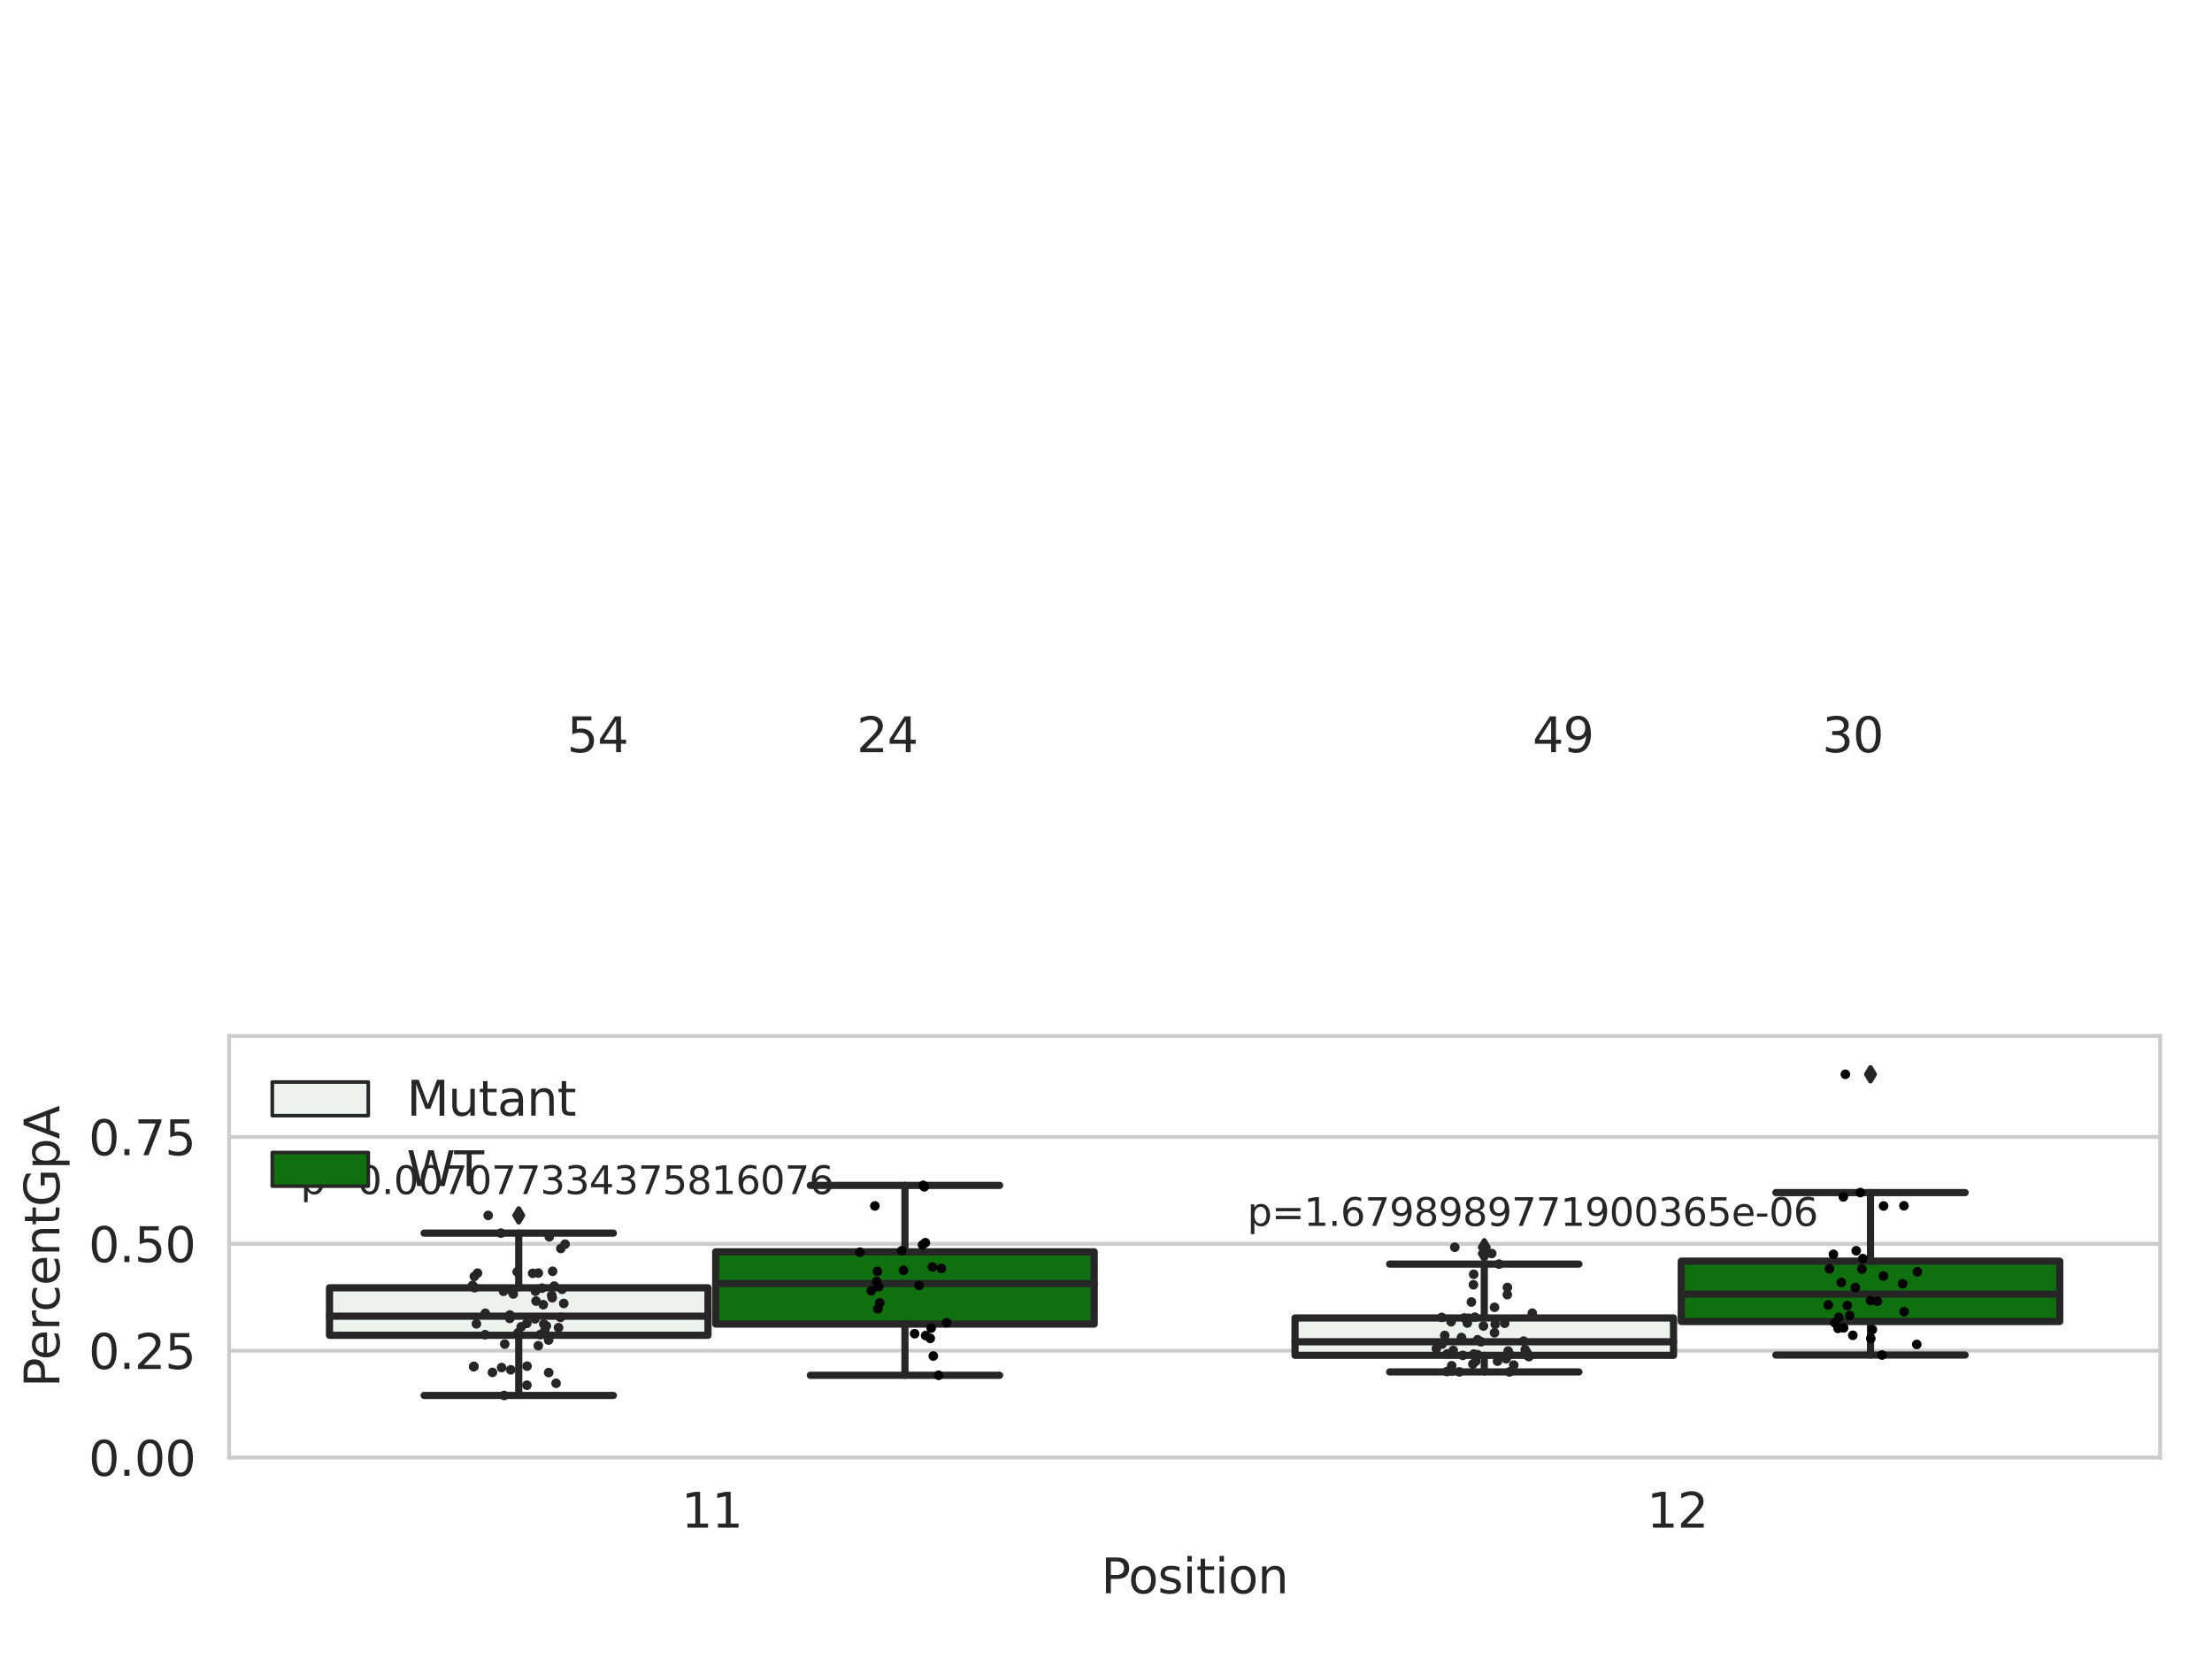 <?xml version="1.0" encoding="utf-8" standalone="no"?>
<!DOCTYPE svg PUBLIC "-//W3C//DTD SVG 1.1//EN"
  "http://www.w3.org/Graphics/SVG/1.1/DTD/svg11.dtd">
<svg xmlns:xlink="http://www.w3.org/1999/xlink" width="460.8pt" height="345.6pt" viewBox="0 0 460.8 345.6" xmlns="http://www.w3.org/2000/svg" version="1.1">
 <defs>
  <style type="text/css">*{stroke-linejoin: round; stroke-linecap: butt}</style>
 </defs>
 <g id="figure_1">
  <g id="patch_1">
   <path d="M 0 345.6 
L 460.8 345.6 
L 460.8 0 
L 0 0 
z
" style="fill: #ffffff"/>
  </g>
  <g id="axes_1">
   <g id="patch_2">
    <path d="M 47.72 303.64 
L 450 303.64 
L 450 215.812 
L 47.72 215.812 
z
" style="fill: #ffffff"/>
   </g>
   <g id="matplotlib.axis_1">
    <g id="xtick_1">
     <g id="text_1">
      <!-- 11 -->
      <g style="fill: #262626" transform="translate(141.928 318.238) scale(0.1 -0.1)">
       <defs>
        <path id="DejaVuSans-31" d="M 794 531 
L 1825 531 
L 1825 4091 
L 703 3866 
L 703 4441 
L 1819 4666 
L 2450 4666 
L 2450 531 
L 3481 531 
L 3481 0 
L 794 0 
L 794 531 
z
" transform="scale(0.016)"/>
       </defs>
       <use xlink:href="#DejaVuSans-31"/>
       <use xlink:href="#DejaVuSans-31" x="63.623"/>
      </g>
     </g>
    </g>
    <g id="xtick_2">
     <g id="text_2">
      <!-- 12 -->
      <g style="fill: #262626" transform="translate(343.067 318.238) scale(0.1 -0.1)">
       <defs>
        <path id="DejaVuSans-32" d="M 1228 531 
L 3431 531 
L 3431 0 
L 469 0 
L 469 531 
Q 828 903 1448 1529 
Q 2069 2156 2228 2338 
Q 2531 2678 2651 2914 
Q 2772 3150 2772 3378 
Q 2772 3750 2511 3984 
Q 2250 4219 1831 4219 
Q 1534 4219 1204 4116 
Q 875 4013 500 3803 
L 500 4441 
Q 881 4594 1212 4672 
Q 1544 4750 1819 4750 
Q 2544 4750 2975 4387 
Q 3406 4025 3406 3419 
Q 3406 3131 3298 2873 
Q 3191 2616 2906 2266 
Q 2828 2175 2409 1742 
Q 1991 1309 1228 531 
z
" transform="scale(0.016)"/>
       </defs>
       <use xlink:href="#DejaVuSans-31"/>
       <use xlink:href="#DejaVuSans-32" x="63.623"/>
      </g>
     </g>
    </g>
    <g id="text_3">
     <!-- Position -->
     <g style="fill: #262626" transform="translate(229.396 331.917) scale(0.1 -0.1)">
      <defs>
       <path id="DejaVuSans-50" d="M 1259 4147 
L 1259 2394 
L 2053 2394 
Q 2494 2394 2734 2622 
Q 2975 2850 2975 3272 
Q 2975 3691 2734 3919 
Q 2494 4147 2053 4147 
L 1259 4147 
z
M 628 4666 
L 2053 4666 
Q 2838 4666 3239 4311 
Q 3641 3956 3641 3272 
Q 3641 2581 3239 2228 
Q 2838 1875 2053 1875 
L 1259 1875 
L 1259 0 
L 628 0 
L 628 4666 
z
" transform="scale(0.016)"/>
       <path id="DejaVuSans-6f" d="M 1959 3097 
Q 1497 3097 1228 2736 
Q 959 2375 959 1747 
Q 959 1119 1226 758 
Q 1494 397 1959 397 
Q 2419 397 2687 759 
Q 2956 1122 2956 1747 
Q 2956 2369 2687 2733 
Q 2419 3097 1959 3097 
z
M 1959 3584 
Q 2709 3584 3137 3096 
Q 3566 2609 3566 1747 
Q 3566 888 3137 398 
Q 2709 -91 1959 -91 
Q 1206 -91 779 398 
Q 353 888 353 1747 
Q 353 2609 779 3096 
Q 1206 3584 1959 3584 
z
" transform="scale(0.016)"/>
       <path id="DejaVuSans-73" d="M 2834 3397 
L 2834 2853 
Q 2591 2978 2328 3040 
Q 2066 3103 1784 3103 
Q 1356 3103 1142 2972 
Q 928 2841 928 2578 
Q 928 2378 1081 2264 
Q 1234 2150 1697 2047 
L 1894 2003 
Q 2506 1872 2764 1633 
Q 3022 1394 3022 966 
Q 3022 478 2636 193 
Q 2250 -91 1575 -91 
Q 1294 -91 989 -36 
Q 684 19 347 128 
L 347 722 
Q 666 556 975 473 
Q 1284 391 1588 391 
Q 1994 391 2212 530 
Q 2431 669 2431 922 
Q 2431 1156 2273 1281 
Q 2116 1406 1581 1522 
L 1381 1569 
Q 847 1681 609 1914 
Q 372 2147 372 2553 
Q 372 3047 722 3315 
Q 1072 3584 1716 3584 
Q 2034 3584 2315 3537 
Q 2597 3491 2834 3397 
z
" transform="scale(0.016)"/>
       <path id="DejaVuSans-69" d="M 603 3500 
L 1178 3500 
L 1178 0 
L 603 0 
L 603 3500 
z
M 603 4863 
L 1178 4863 
L 1178 4134 
L 603 4134 
L 603 4863 
z
" transform="scale(0.016)"/>
       <path id="DejaVuSans-74" d="M 1172 4494 
L 1172 3500 
L 2356 3500 
L 2356 3053 
L 1172 3053 
L 1172 1153 
Q 1172 725 1289 603 
Q 1406 481 1766 481 
L 2356 481 
L 2356 0 
L 1766 0 
Q 1100 0 847 248 
Q 594 497 594 1153 
L 594 3053 
L 172 3053 
L 172 3500 
L 594 3500 
L 594 4494 
L 1172 4494 
z
" transform="scale(0.016)"/>
       <path id="DejaVuSans-6e" d="M 3513 2113 
L 3513 0 
L 2938 0 
L 2938 2094 
Q 2938 2591 2744 2837 
Q 2550 3084 2163 3084 
Q 1697 3084 1428 2787 
Q 1159 2491 1159 1978 
L 1159 0 
L 581 0 
L 581 3500 
L 1159 3500 
L 1159 2956 
Q 1366 3272 1645 3428 
Q 1925 3584 2291 3584 
Q 2894 3584 3203 3211 
Q 3513 2838 3513 2113 
z
" transform="scale(0.016)"/>
      </defs>
      <use xlink:href="#DejaVuSans-50"/>
      <use xlink:href="#DejaVuSans-6f" x="56.678"/>
      <use xlink:href="#DejaVuSans-73" x="117.859"/>
      <use xlink:href="#DejaVuSans-69" x="169.959"/>
      <use xlink:href="#DejaVuSans-74" x="197.742"/>
      <use xlink:href="#DejaVuSans-69" x="236.951"/>
      <use xlink:href="#DejaVuSans-6f" x="264.734"/>
      <use xlink:href="#DejaVuSans-6e" x="325.916"/>
     </g>
    </g>
   </g>
   <g id="matplotlib.axis_2">
    <g id="ytick_1">
     <g id="line2d_1">
      <path d="M 47.72 303.64 
L 450 303.64 
" clip-path="url(#p92017747bb)" style="fill: none; stroke: #cccccc; stroke-width: 0.8; stroke-linecap: round"/>
     </g>
     <g id="text_4">
      <!-- 0.00 -->
      <g style="fill: #262626" transform="translate(18.454 307.439) scale(0.1 -0.1)">
       <defs>
        <path id="DejaVuSans-30" d="M 2034 4250 
Q 1547 4250 1301 3770 
Q 1056 3291 1056 2328 
Q 1056 1369 1301 889 
Q 1547 409 2034 409 
Q 2525 409 2770 889 
Q 3016 1369 3016 2328 
Q 3016 3291 2770 3770 
Q 2525 4250 2034 4250 
z
M 2034 4750 
Q 2819 4750 3233 4129 
Q 3647 3509 3647 2328 
Q 3647 1150 3233 529 
Q 2819 -91 2034 -91 
Q 1250 -91 836 529 
Q 422 1150 422 2328 
Q 422 3509 836 4129 
Q 1250 4750 2034 4750 
z
" transform="scale(0.016)"/>
        <path id="DejaVuSans-2e" d="M 684 794 
L 1344 794 
L 1344 0 
L 684 0 
L 684 794 
z
" transform="scale(0.016)"/>
       </defs>
       <use xlink:href="#DejaVuSans-30"/>
       <use xlink:href="#DejaVuSans-2e" x="63.623"/>
       <use xlink:href="#DejaVuSans-30" x="95.41"/>
       <use xlink:href="#DejaVuSans-30" x="159.033"/>
      </g>
     </g>
    </g>
    <g id="ytick_2">
     <g id="line2d_2">
      <path d="M 47.72 281.376 
L 450 281.376 
" clip-path="url(#p92017747bb)" style="fill: none; stroke: #cccccc; stroke-width: 0.8; stroke-linecap: round"/>
     </g>
     <g id="text_5">
      <!-- 0.25 -->
      <g style="fill: #262626" transform="translate(18.454 285.176) scale(0.1 -0.1)">
       <defs>
        <path id="DejaVuSans-35" d="M 691 4666 
L 3169 4666 
L 3169 4134 
L 1269 4134 
L 1269 2991 
Q 1406 3038 1543 3061 
Q 1681 3084 1819 3084 
Q 2600 3084 3056 2656 
Q 3513 2228 3513 1497 
Q 3513 744 3044 326 
Q 2575 -91 1722 -91 
Q 1428 -91 1123 -41 
Q 819 9 494 109 
L 494 744 
Q 775 591 1075 516 
Q 1375 441 1709 441 
Q 2250 441 2565 725 
Q 2881 1009 2881 1497 
Q 2881 1984 2565 2268 
Q 2250 2553 1709 2553 
Q 1456 2553 1204 2497 
Q 953 2441 691 2322 
L 691 4666 
z
" transform="scale(0.016)"/>
       </defs>
       <use xlink:href="#DejaVuSans-30"/>
       <use xlink:href="#DejaVuSans-2e" x="63.623"/>
       <use xlink:href="#DejaVuSans-32" x="95.41"/>
       <use xlink:href="#DejaVuSans-35" x="159.033"/>
      </g>
     </g>
    </g>
    <g id="ytick_3">
     <g id="line2d_3">
      <path d="M 47.72 259.113 
L 450 259.113 
" clip-path="url(#p92017747bb)" style="fill: none; stroke: #cccccc; stroke-width: 0.8; stroke-linecap: round"/>
     </g>
     <g id="text_6">
      <!-- 0.50 -->
      <g style="fill: #262626" transform="translate(18.454 262.912) scale(0.1 -0.1)">
       <use xlink:href="#DejaVuSans-30"/>
       <use xlink:href="#DejaVuSans-2e" x="63.623"/>
       <use xlink:href="#DejaVuSans-35" x="95.41"/>
       <use xlink:href="#DejaVuSans-30" x="159.033"/>
      </g>
     </g>
    </g>
    <g id="ytick_4">
     <g id="line2d_4">
      <path d="M 47.72 236.849 
L 450 236.849 
" clip-path="url(#p92017747bb)" style="fill: none; stroke: #cccccc; stroke-width: 0.8; stroke-linecap: round"/>
     </g>
     <g id="text_7">
      <!-- 0.75 -->
      <g style="fill: #262626" transform="translate(18.454 240.648) scale(0.1 -0.1)">
       <defs>
        <path id="DejaVuSans-37" d="M 525 4666 
L 3525 4666 
L 3525 4397 
L 1831 0 
L 1172 0 
L 2766 4134 
L 525 4134 
L 525 4666 
z
" transform="scale(0.016)"/>
       </defs>
       <use xlink:href="#DejaVuSans-30"/>
       <use xlink:href="#DejaVuSans-2e" x="63.623"/>
       <use xlink:href="#DejaVuSans-37" x="95.41"/>
       <use xlink:href="#DejaVuSans-35" x="159.033"/>
      </g>
     </g>
    </g>
    <g id="text_8">
     <!-- PercentGpA -->
     <g style="fill: #262626" transform="translate(12.375 289.002) rotate(-90) scale(0.1 -0.1)">
      <defs>
       <path id="DejaVuSans-65" d="M 3597 1894 
L 3597 1613 
L 953 1613 
Q 991 1019 1311 708 
Q 1631 397 2203 397 
Q 2534 397 2845 478 
Q 3156 559 3463 722 
L 3463 178 
Q 3153 47 2828 -22 
Q 2503 -91 2169 -91 
Q 1331 -91 842 396 
Q 353 884 353 1716 
Q 353 2575 817 3079 
Q 1281 3584 2069 3584 
Q 2775 3584 3186 3129 
Q 3597 2675 3597 1894 
z
M 3022 2063 
Q 3016 2534 2758 2815 
Q 2500 3097 2075 3097 
Q 1594 3097 1305 2825 
Q 1016 2553 972 2059 
L 3022 2063 
z
" transform="scale(0.016)"/>
       <path id="DejaVuSans-72" d="M 2631 2963 
Q 2534 3019 2420 3045 
Q 2306 3072 2169 3072 
Q 1681 3072 1420 2755 
Q 1159 2438 1159 1844 
L 1159 0 
L 581 0 
L 581 3500 
L 1159 3500 
L 1159 2956 
Q 1341 3275 1631 3429 
Q 1922 3584 2338 3584 
Q 2397 3584 2469 3576 
Q 2541 3569 2628 3553 
L 2631 2963 
z
" transform="scale(0.016)"/>
       <path id="DejaVuSans-63" d="M 3122 3366 
L 3122 2828 
Q 2878 2963 2633 3030 
Q 2388 3097 2138 3097 
Q 1578 3097 1268 2742 
Q 959 2388 959 1747 
Q 959 1106 1268 751 
Q 1578 397 2138 397 
Q 2388 397 2633 464 
Q 2878 531 3122 666 
L 3122 134 
Q 2881 22 2623 -34 
Q 2366 -91 2075 -91 
Q 1284 -91 818 406 
Q 353 903 353 1747 
Q 353 2603 823 3093 
Q 1294 3584 2113 3584 
Q 2378 3584 2631 3529 
Q 2884 3475 3122 3366 
z
" transform="scale(0.016)"/>
       <path id="DejaVuSans-47" d="M 3809 666 
L 3809 1919 
L 2778 1919 
L 2778 2438 
L 4434 2438 
L 4434 434 
Q 4069 175 3628 42 
Q 3188 -91 2688 -91 
Q 1594 -91 976 548 
Q 359 1188 359 2328 
Q 359 3472 976 4111 
Q 1594 4750 2688 4750 
Q 3144 4750 3555 4637 
Q 3966 4525 4313 4306 
L 4313 3634 
Q 3963 3931 3569 4081 
Q 3175 4231 2741 4231 
Q 1884 4231 1454 3753 
Q 1025 3275 1025 2328 
Q 1025 1384 1454 906 
Q 1884 428 2741 428 
Q 3075 428 3337 486 
Q 3600 544 3809 666 
z
" transform="scale(0.016)"/>
       <path id="DejaVuSans-70" d="M 1159 525 
L 1159 -1331 
L 581 -1331 
L 581 3500 
L 1159 3500 
L 1159 2969 
Q 1341 3281 1617 3432 
Q 1894 3584 2278 3584 
Q 2916 3584 3314 3078 
Q 3713 2572 3713 1747 
Q 3713 922 3314 415 
Q 2916 -91 2278 -91 
Q 1894 -91 1617 61 
Q 1341 213 1159 525 
z
M 3116 1747 
Q 3116 2381 2855 2742 
Q 2594 3103 2138 3103 
Q 1681 3103 1420 2742 
Q 1159 2381 1159 1747 
Q 1159 1113 1420 752 
Q 1681 391 2138 391 
Q 2594 391 2855 752 
Q 3116 1113 3116 1747 
z
" transform="scale(0.016)"/>
       <path id="DejaVuSans-41" d="M 2188 4044 
L 1331 1722 
L 3047 1722 
L 2188 4044 
z
M 1831 4666 
L 2547 4666 
L 4325 0 
L 3669 0 
L 3244 1197 
L 1141 1197 
L 716 0 
L 50 0 
L 1831 4666 
z
" transform="scale(0.016)"/>
      </defs>
      <use xlink:href="#DejaVuSans-50"/>
      <use xlink:href="#DejaVuSans-65" x="56.678"/>
      <use xlink:href="#DejaVuSans-72" x="118.201"/>
      <use xlink:href="#DejaVuSans-63" x="157.064"/>
      <use xlink:href="#DejaVuSans-65" x="212.045"/>
      <use xlink:href="#DejaVuSans-6e" x="273.568"/>
      <use xlink:href="#DejaVuSans-74" x="336.947"/>
      <use xlink:href="#DejaVuSans-47" x="376.156"/>
      <use xlink:href="#DejaVuSans-70" x="453.646"/>
      <use xlink:href="#DejaVuSans-41" x="517.123"/>
     </g>
    </g>
   </g>
   <g id="patch_3">
    <path d="M 68.639 278.164 
L 147.485 278.164 
L 147.485 268.272 
L 68.639 268.272 
L 68.639 278.164 
z
" clip-path="url(#p92017747bb)" style="fill: #ecf2ec; stroke: #262626; stroke-width: 1.5; stroke-linejoin: miter"/>
   </g>
   <g id="patch_4">
    <path d="M 149.095 275.828 
L 227.941 275.828 
L 227.941 260.777 
L 149.095 260.777 
L 149.095 275.828 
z
" clip-path="url(#p92017747bb)" style="fill: #107010; stroke: #262626; stroke-width: 1.5; stroke-linejoin: miter"/>
   </g>
   <g id="patch_5">
    <path d="M 269.779 282.343 
L 348.625 282.343 
L 348.625 274.548 
L 269.779 274.548 
L 269.779 282.343 
z
" clip-path="url(#p92017747bb)" style="fill: #ecf2ec; stroke: #262626; stroke-width: 1.5; stroke-linejoin: miter"/>
   </g>
   <g id="patch_6">
    <path d="M 350.235 275.296 
L 429.081 275.296 
L 429.081 262.721 
L 350.235 262.721 
L 350.235 275.296 
z
" clip-path="url(#p92017747bb)" style="fill: #107010; stroke: #262626; stroke-width: 1.5; stroke-linejoin: miter"/>
   </g>
   <g id="patch_7">
    <path d="M 148.29 303.64 
L 148.29 303.64 
L 148.29 303.64 
L 148.29 303.64 
z
" clip-path="url(#p92017747bb)" style="fill: #ecf2ec; stroke: #262626; stroke-width: 0.75; stroke-linejoin: miter"/>
   </g>
   <g id="patch_8">
    <path d="M 148.29 303.64 
L 148.29 303.64 
L 148.29 303.64 
L 148.29 303.64 
z
" clip-path="url(#p92017747bb)" style="fill: #107010; stroke: #262626; stroke-width: 0.75; stroke-linejoin: miter"/>
   </g>
   <g id="PathCollection_1"/>
   <g id="PathCollection_2"/>
   <g id="line2d_5">
    <path d="M 108.062 278.164 
L 108.062 290.694 
" clip-path="url(#p92017747bb)" style="fill: none; stroke: #262626; stroke-width: 1.5; stroke-linecap: round"/>
   </g>
   <g id="line2d_6">
    <path d="M 108.062 268.272 
L 108.062 256.881 
" clip-path="url(#p92017747bb)" style="fill: none; stroke: #262626; stroke-width: 1.5; stroke-linecap: round"/>
   </g>
   <g id="line2d_7">
    <path d="M 88.35 290.694 
L 127.774 290.694 
" clip-path="url(#p92017747bb)" style="fill: none; stroke: #262626; stroke-width: 1.5; stroke-linecap: round"/>
   </g>
   <g id="line2d_8">
    <path d="M 88.35 256.881 
L 127.774 256.881 
" clip-path="url(#p92017747bb)" style="fill: none; stroke: #262626; stroke-width: 1.5; stroke-linecap: round"/>
   </g>
   <g id="line2d_9">
    <defs>
     <path id="m78d20059d2" d="M -0 1.414 
L 0.849 0 
L 0 -1.414 
L -0.849 -0 
z
" style="stroke: #262626; stroke-linejoin: miter"/>
    </defs>
    <g clip-path="url(#p92017747bb)">
     <use xlink:href="#m78d20059d2" x="108.062" y="253.192" style="fill: #262626; stroke: #262626; stroke-linejoin: miter"/>
    </g>
   </g>
   <g id="line2d_10">
    <path d="M 188.518 275.828 
L 188.518 286.496 
" clip-path="url(#p92017747bb)" style="fill: none; stroke: #262626; stroke-width: 1.5; stroke-linecap: round"/>
   </g>
   <g id="line2d_11">
    <path d="M 188.518 260.777 
L 188.518 246.935 
" clip-path="url(#p92017747bb)" style="fill: none; stroke: #262626; stroke-width: 1.5; stroke-linecap: round"/>
   </g>
   <g id="line2d_12">
    <path d="M 168.806 286.496 
L 208.23 286.496 
" clip-path="url(#p92017747bb)" style="fill: none; stroke: #262626; stroke-width: 1.5; stroke-linecap: round"/>
   </g>
   <g id="line2d_13">
    <path d="M 168.806 246.935 
L 208.23 246.935 
" clip-path="url(#p92017747bb)" style="fill: none; stroke: #262626; stroke-width: 1.5; stroke-linecap: round"/>
   </g>
   <g id="line2d_14"/>
   <g id="line2d_15">
    <path d="M 309.202 282.343 
L 309.202 285.798 
" clip-path="url(#p92017747bb)" style="fill: none; stroke: #262626; stroke-width: 1.5; stroke-linecap: round"/>
   </g>
   <g id="line2d_16">
    <path d="M 309.202 274.548 
L 309.202 263.335 
" clip-path="url(#p92017747bb)" style="fill: none; stroke: #262626; stroke-width: 1.5; stroke-linecap: round"/>
   </g>
   <g id="line2d_17">
    <path d="M 289.49 285.798 
L 328.914 285.798 
" clip-path="url(#p92017747bb)" style="fill: none; stroke: #262626; stroke-width: 1.5; stroke-linecap: round"/>
   </g>
   <g id="line2d_18">
    <path d="M 289.49 263.335 
L 328.914 263.335 
" clip-path="url(#p92017747bb)" style="fill: none; stroke: #262626; stroke-width: 1.5; stroke-linecap: round"/>
   </g>
   <g id="line2d_19">
    <g clip-path="url(#p92017747bb)">
     <use xlink:href="#m78d20059d2" x="309.202" y="259.826" style="fill: #262626; stroke: #262626; stroke-linejoin: miter"/>
     <use xlink:href="#m78d20059d2" x="309.202" y="261.132" style="fill: #262626; stroke: #262626; stroke-linejoin: miter"/>
    </g>
   </g>
   <g id="line2d_20">
    <path d="M 389.658 275.296 
L 389.658 282.278 
" clip-path="url(#p92017747bb)" style="fill: none; stroke: #262626; stroke-width: 1.5; stroke-linecap: round"/>
   </g>
   <g id="line2d_21">
    <path d="M 389.658 262.721 
L 389.658 248.437 
" clip-path="url(#p92017747bb)" style="fill: none; stroke: #262626; stroke-width: 1.5; stroke-linecap: round"/>
   </g>
   <g id="line2d_22">
    <path d="M 369.946 282.278 
L 409.37 282.278 
" clip-path="url(#p92017747bb)" style="fill: none; stroke: #262626; stroke-width: 1.5; stroke-linecap: round"/>
   </g>
   <g id="line2d_23">
    <path d="M 369.946 248.437 
L 409.37 248.437 
" clip-path="url(#p92017747bb)" style="fill: none; stroke: #262626; stroke-width: 1.5; stroke-linecap: round"/>
   </g>
   <g id="line2d_24">
    <g clip-path="url(#p92017747bb)">
     <use xlink:href="#m78d20059d2" x="389.658" y="223.796" style="fill: #262626; stroke: #262626; stroke-linejoin: miter"/>
    </g>
   </g>
   <g id="line2d_25">
    <path d="M 68.639 274.183 
L 147.485 274.183 
" clip-path="url(#p92017747bb)" style="fill: none; stroke: #262626; stroke-width: 1.5; stroke-linecap: round"/>
   </g>
   <g id="line2d_26">
    <path d="M 149.095 267.383 
L 227.941 267.383 
" clip-path="url(#p92017747bb)" style="fill: none; stroke: #262626; stroke-width: 1.5; stroke-linecap: round"/>
   </g>
   <g id="line2d_27">
    <path d="M 269.779 279.514 
L 348.625 279.514 
" clip-path="url(#p92017747bb)" style="fill: none; stroke: #262626; stroke-width: 1.5; stroke-linecap: round"/>
   </g>
   <g id="line2d_28">
    <path d="M 350.235 269.583 
L 429.081 269.583 
" clip-path="url(#p92017747bb)" style="fill: none; stroke: #262626; stroke-width: 1.5; stroke-linecap: round"/>
   </g>
   <g id="patch_9">
    <path d="M 47.72 303.64 
L 47.72 215.812 
" style="fill: none; stroke: #cccccc; stroke-width: 0.8; stroke-linejoin: miter; stroke-linecap: square"/>
   </g>
   <g id="patch_10">
    <path d="M 450 303.64 
L 450 215.812 
" style="fill: none; stroke: #cccccc; stroke-width: 0.8; stroke-linejoin: miter; stroke-linecap: square"/>
   </g>
   <g id="patch_11">
    <path d="M 47.72 303.64 
L 450 303.64 
" style="fill: none; stroke: #cccccc; stroke-width: 0.8; stroke-linejoin: miter; stroke-linecap: square"/>
   </g>
   <g id="patch_12">
    <path d="M 47.72 215.812 
L 450 215.812 
" style="fill: none; stroke: #cccccc; stroke-width: 0.8; stroke-linejoin: miter; stroke-linecap: square"/>
   </g>
   <g id="PathCollection_3">
    <defs>
     <path id="C0_0_0a74754e2f" d="M 0 1 
C 0.265 1 0.52 0.895 0.707 0.707 
C 0.895 0.52 1 0.265 1 -0 
C 1 -0.265 0.895 -0.52 0.707 -0.707 
C 0.52 -0.895 0.265 -1 0 -1 
C -0.265 -1 -0.52 -0.895 -0.707 -0.707 
C -0.895 -0.52 -1 -0.265 -1 0 
C -1 0.265 -0.895 0.52 -0.707 0.707 
C -0.52 0.895 -0.265 1 0 1 
z
"/>
    </defs>
    <g clip-path="url(#p92017747bb)">
     <use xlink:href="#C0_0_0a74754e2f" x="115.448" y="267.917" style="fill: #262626"/>
    </g>
    <g clip-path="url(#p92017747bb)">
     <use xlink:href="#C0_0_0a74754e2f" x="101.693" y="253.192" style="fill: #262626"/>
    </g>
    <g clip-path="url(#p92017747bb)">
     <use xlink:href="#C0_0_0a74754e2f" x="111.453" y="274.741" style="fill: #262626"/>
    </g>
    <g clip-path="url(#p92017747bb)">
     <use xlink:href="#C0_0_0a74754e2f" x="98.722" y="284.642" style="fill: #262626"/>
    </g>
    <g clip-path="url(#p92017747bb)">
     <use xlink:href="#C0_0_0a74754e2f" x="104.343" y="256.881" style="fill: #262626"/>
    </g>
    <g clip-path="url(#p92017747bb)">
     <use xlink:href="#C0_0_0a74754e2f" x="106.397" y="285.357" style="fill: #262626"/>
    </g>
    <g clip-path="url(#p92017747bb)">
     <use xlink:href="#C0_0_0a74754e2f" x="116.827" y="260.083" style="fill: #262626"/>
    </g>
    <g clip-path="url(#p92017747bb)">
     <use xlink:href="#C0_0_0a74754e2f" x="106.932" y="269.551" style="fill: #262626"/>
    </g>
    <g clip-path="url(#p92017747bb)">
     <use xlink:href="#C0_0_0a74754e2f" x="115.119" y="264.836" style="fill: #262626"/>
    </g>
    <g clip-path="url(#p92017747bb)">
     <use xlink:href="#C0_0_0a74754e2f" x="106.201" y="274.65" style="fill: #262626"/>
    </g>
    <g clip-path="url(#p92017747bb)">
     <use xlink:href="#C0_0_0a74754e2f" x="98.436" y="267.762" style="fill: #262626"/>
    </g>
    <g clip-path="url(#p92017747bb)">
     <use xlink:href="#C0_0_0a74754e2f" x="101.093" y="273.574" style="fill: #262626"/>
    </g>
    <g clip-path="url(#p92017747bb)">
     <use xlink:href="#C0_0_0a74754e2f" x="117.72" y="259.182" style="fill: #262626"/>
    </g>
    <g clip-path="url(#p92017747bb)">
     <use xlink:href="#C0_0_0a74754e2f" x="112.915" y="268.342" style="fill: #262626"/>
    </g>
    <g clip-path="url(#p92017747bb)">
     <use xlink:href="#C0_0_0a74754e2f" x="99.249" y="275.781" style="fill: #262626"/>
    </g>
    <g clip-path="url(#p92017747bb)">
     <use xlink:href="#C0_0_0a74754e2f" x="98.871" y="268.249" style="fill: #262626"/>
    </g>
    <g clip-path="url(#p92017747bb)">
     <use xlink:href="#C0_0_0a74754e2f" x="113.816" y="276.212" style="fill: #262626"/>
    </g>
    <g clip-path="url(#p92017747bb)">
     <use xlink:href="#C0_0_0a74754e2f" x="105.032" y="290.694" style="fill: #262626"/>
    </g>
    <g clip-path="url(#p92017747bb)">
     <use xlink:href="#C0_0_0a74754e2f" x="117.439" y="271.534" style="fill: #262626"/>
    </g>
    <g clip-path="url(#p92017747bb)">
     <use xlink:href="#C0_0_0a74754e2f" x="106.658" y="268.957" style="fill: #262626"/>
    </g>
    <g clip-path="url(#p92017747bb)">
     <use xlink:href="#C0_0_0a74754e2f" x="109.749" y="275.674" style="fill: #262626"/>
    </g>
    <g clip-path="url(#p92017747bb)">
     <use xlink:href="#C0_0_0a74754e2f" x="107.982" y="278.206" style="fill: #262626"/>
    </g>
    <g clip-path="url(#p92017747bb)">
     <use xlink:href="#C0_0_0a74754e2f" x="115.038" y="270.346" style="fill: #262626"/>
    </g>
    <g clip-path="url(#p92017747bb)">
     <use xlink:href="#C0_0_0a74754e2f" x="112.141" y="265.199" style="fill: #262626"/>
    </g>
    <g clip-path="url(#p92017747bb)">
     <use xlink:href="#C0_0_0a74754e2f" x="112.517" y="278.033" style="fill: #262626"/>
    </g>
    <g clip-path="url(#p92017747bb)">
     <use xlink:href="#C0_0_0a74754e2f" x="116.753" y="274.427" style="fill: #262626"/>
    </g>
    <g clip-path="url(#p92017747bb)">
     <use xlink:href="#C0_0_0a74754e2f" x="106.212" y="273.939" style="fill: #262626"/>
    </g>
    <g clip-path="url(#p92017747bb)">
     <use xlink:href="#C0_0_0a74754e2f" x="107.733" y="264.947" style="fill: #262626"/>
    </g>
    <g clip-path="url(#p92017747bb)">
     <use xlink:href="#C0_0_0a74754e2f" x="114.287" y="279.166" style="fill: #262626"/>
    </g>
    <g clip-path="url(#p92017747bb)">
     <use xlink:href="#C0_0_0a74754e2f" x="102.585" y="285.894" style="fill: #262626"/>
    </g>
    <g clip-path="url(#p92017747bb)">
     <use xlink:href="#C0_0_0a74754e2f" x="114.427" y="257.644" style="fill: #262626"/>
    </g>
    <g clip-path="url(#p92017747bb)">
     <use xlink:href="#C0_0_0a74754e2f" x="111.668" y="271.037" style="fill: #262626"/>
    </g>
    <g clip-path="url(#p92017747bb)">
     <use xlink:href="#C0_0_0a74754e2f" x="105.149" y="279.994" style="fill: #262626"/>
    </g>
    <g clip-path="url(#p92017747bb)">
     <use xlink:href="#C0_0_0a74754e2f" x="107.921" y="277.638" style="fill: #262626"/>
    </g>
    <g clip-path="url(#p92017747bb)">
     <use xlink:href="#C0_0_0a74754e2f" x="112.145" y="280.337" style="fill: #262626"/>
    </g>
    <g clip-path="url(#p92017747bb)">
     <use xlink:href="#C0_0_0a74754e2f" x="113.287" y="275.812" style="fill: #262626"/>
    </g>
    <g clip-path="url(#p92017747bb)">
     <use xlink:href="#C0_0_0a74754e2f" x="104.499" y="284.89" style="fill: #262626"/>
    </g>
    <g clip-path="url(#p92017747bb)">
     <use xlink:href="#C0_0_0a74754e2f" x="113.479" y="277.208" style="fill: #262626"/>
    </g>
    <g clip-path="url(#p92017747bb)">
     <use xlink:href="#C0_0_0a74754e2f" x="108.583" y="276.394" style="fill: #262626"/>
    </g>
    <g clip-path="url(#p92017747bb)">
     <use xlink:href="#C0_0_0a74754e2f" x="116.354" y="276.575" style="fill: #262626"/>
    </g>
    <g clip-path="url(#p92017747bb)">
     <use xlink:href="#C0_0_0a74754e2f" x="111.542" y="268.985" style="fill: #262626"/>
    </g>
    <g clip-path="url(#p92017747bb)">
     <use xlink:href="#C0_0_0a74754e2f" x="98.674" y="284.705" style="fill: #262626"/>
    </g>
    <g clip-path="url(#p92017747bb)">
     <use xlink:href="#C0_0_0a74754e2f" x="98.819" y="265.894" style="fill: #262626"/>
    </g>
    <g clip-path="url(#p92017747bb)">
     <use xlink:href="#C0_0_0a74754e2f" x="104.888" y="269.001" style="fill: #262626"/>
    </g>
    <g clip-path="url(#p92017747bb)">
     <use xlink:href="#C0_0_0a74754e2f" x="114.305" y="285.934" style="fill: #262626"/>
    </g>
    <g clip-path="url(#p92017747bb)">
     <use xlink:href="#C0_0_0a74754e2f" x="115.841" y="288.165" style="fill: #262626"/>
    </g>
    <g clip-path="url(#p92017747bb)">
     <use xlink:href="#C0_0_0a74754e2f" x="99.475" y="265.22" style="fill: #262626"/>
    </g>
    <g clip-path="url(#p92017747bb)">
     <use xlink:href="#C0_0_0a74754e2f" x="110.968" y="265.257" style="fill: #262626"/>
    </g>
    <g clip-path="url(#p92017747bb)">
     <use xlink:href="#C0_0_0a74754e2f" x="114.93" y="269.838" style="fill: #262626"/>
    </g>
    <g clip-path="url(#p92017747bb)">
     <use xlink:href="#C0_0_0a74754e2f" x="113.168" y="271.795" style="fill: #262626"/>
    </g>
    <g clip-path="url(#p92017747bb)">
     <use xlink:href="#C0_0_0a74754e2f" x="109.788" y="284.595" style="fill: #262626"/>
    </g>
    <g clip-path="url(#p92017747bb)">
     <use xlink:href="#C0_0_0a74754e2f" x="117.088" y="268.587" style="fill: #262626"/>
    </g>
    <g clip-path="url(#p92017747bb)">
     <use xlink:href="#C0_0_0a74754e2f" x="101.051" y="278.038" style="fill: #262626"/>
    </g>
    <g clip-path="url(#p92017747bb)">
     <use xlink:href="#C0_0_0a74754e2f" x="109.765" y="288.566" style="fill: #262626"/>
    </g>
   </g>
   <g id="PathCollection_4">
    <defs>
     <path id="C1_0_5533ca148b" d="M 0 1 
C 0.265 1 0.52 0.895 0.707 0.707 
C 0.895 0.52 1 0.265 1 -0 
C 1 -0.265 0.895 -0.52 0.707 -0.707 
C 0.52 -0.895 0.265 -1 0 -1 
C -0.265 -1 -0.52 -0.895 -0.707 -0.707 
C -0.895 -0.52 -1 -0.265 -1 0 
C -1 0.265 -0.895 0.52 -0.707 0.707 
C -0.52 0.895 -0.265 1 0 1 
z
"/>
    </defs>
    <g clip-path="url(#p92017747bb)">
     <use xlink:href="#C1_0_5533ca148b" x="195.539" y="286.496"/>
    </g>
    <g clip-path="url(#p92017747bb)">
     <use xlink:href="#C1_0_5533ca148b" x="197.178" y="275.546"/>
    </g>
    <g clip-path="url(#p92017747bb)">
     <use xlink:href="#C1_0_5533ca148b" x="194.25" y="263.922"/>
    </g>
    <g clip-path="url(#p92017747bb)">
     <use xlink:href="#C1_0_5533ca148b" x="193.788" y="278.809"/>
    </g>
    <g clip-path="url(#p92017747bb)">
     <use xlink:href="#C1_0_5533ca148b" x="190.537" y="277.836"/>
    </g>
    <g clip-path="url(#p92017747bb)">
     <use xlink:href="#C1_0_5533ca148b" x="193.989" y="276.675"/>
    </g>
    <g clip-path="url(#p92017747bb)">
     <use xlink:href="#C1_0_5533ca148b" x="181.503" y="268.887"/>
    </g>
    <g clip-path="url(#p92017747bb)">
     <use xlink:href="#C1_0_5533ca148b" x="192.828" y="278.225"/>
    </g>
    <g clip-path="url(#p92017747bb)">
     <use xlink:href="#C1_0_5533ca148b" x="183.059" y="268.06"/>
    </g>
    <g clip-path="url(#p92017747bb)">
     <use xlink:href="#C1_0_5533ca148b" x="182.784" y="264.855"/>
    </g>
    <g clip-path="url(#p92017747bb)">
     <use xlink:href="#C1_0_5533ca148b" x="182.878" y="272.634"/>
    </g>
    <g clip-path="url(#p92017747bb)">
     <use xlink:href="#C1_0_5533ca148b" x="196.103" y="264.244"/>
    </g>
    <g clip-path="url(#p92017747bb)">
     <use xlink:href="#C1_0_5533ca148b" x="183.269" y="271.407"/>
    </g>
    <g clip-path="url(#p92017747bb)">
     <use xlink:href="#C1_0_5533ca148b" x="192.174" y="259.33"/>
    </g>
    <g clip-path="url(#p92017747bb)">
     <use xlink:href="#C1_0_5533ca148b" x="179.12" y="260.852"/>
    </g>
    <g clip-path="url(#p92017747bb)">
     <use xlink:href="#C1_0_5533ca148b" x="182.254" y="251.214"/>
    </g>
    <g clip-path="url(#p92017747bb)">
     <use xlink:href="#C1_0_5533ca148b" x="194.423" y="282.485"/>
    </g>
    <g clip-path="url(#p92017747bb)">
     <use xlink:href="#C1_0_5533ca148b" x="192.534" y="247.242"/>
    </g>
    <g clip-path="url(#p92017747bb)">
     <use xlink:href="#C1_0_5533ca148b" x="191.453" y="267.793"/>
    </g>
    <g clip-path="url(#p92017747bb)">
     <use xlink:href="#C1_0_5533ca148b" x="182.62" y="266.973"/>
    </g>
    <g clip-path="url(#p92017747bb)">
     <use xlink:href="#C1_0_5533ca148b" x="192.327" y="246.935"/>
    </g>
    <g clip-path="url(#p92017747bb)">
     <use xlink:href="#C1_0_5533ca148b" x="187.837" y="260.552"/>
    </g>
    <g clip-path="url(#p92017747bb)">
     <use xlink:href="#C1_0_5533ca148b" x="192.774" y="258.876"/>
    </g>
    <g clip-path="url(#p92017747bb)">
     <use xlink:href="#C1_0_5533ca148b" x="188.219" y="264.621"/>
    </g>
   </g>
   <g id="PathCollection_5">
    <defs>
     <path id="C2_0_1e3f8f1e93" d="M 0 1 
C 0.265 1 0.52 0.895 0.707 0.707 
C 0.895 0.52 1 0.265 1 -0 
C 1 -0.265 0.895 -0.52 0.707 -0.707 
C 0.52 -0.895 0.265 -1 0 -1 
C -0.265 -1 -0.52 -0.895 -0.707 -0.707 
C -0.895 -0.52 -1 -0.265 -1 0 
C -1 0.265 -0.895 0.52 -0.707 0.707 
C -0.52 0.895 -0.265 1 0 1 
z
"/>
    </defs>
    <g clip-path="url(#p92017747bb)">
     <use xlink:href="#C2_0_1e3f8f1e93" x="311.478" y="275.866" style="fill: #262626"/>
    </g>
    <g clip-path="url(#p92017747bb)">
     <use xlink:href="#C2_0_1e3f8f1e93" x="300.342" y="274.437" style="fill: #262626"/>
    </g>
    <g clip-path="url(#p92017747bb)">
     <use xlink:href="#C2_0_1e3f8f1e93" x="301.425" y="285.72" style="fill: #262626"/>
    </g>
    <g clip-path="url(#p92017747bb)">
     <use xlink:href="#C2_0_1e3f8f1e93" x="302.445" y="285.599" style="fill: #262626"/>
    </g>
    <g clip-path="url(#p92017747bb)">
     <use xlink:href="#C2_0_1e3f8f1e93" x="314.02" y="268.207" style="fill: #262626"/>
    </g>
    <g clip-path="url(#p92017747bb)">
     <use xlink:href="#C2_0_1e3f8f1e93" x="314.179" y="281.456" style="fill: #262626"/>
    </g>
    <g clip-path="url(#p92017747bb)">
     <use xlink:href="#C2_0_1e3f8f1e93" x="304.019" y="285.79" style="fill: #262626"/>
    </g>
    <g clip-path="url(#p92017747bb)">
     <use xlink:href="#C2_0_1e3f8f1e93" x="307.246" y="274.385" style="fill: #262626"/>
    </g>
    <g clip-path="url(#p92017747bb)">
     <use xlink:href="#C2_0_1e3f8f1e93" x="303.062" y="259.826" style="fill: #262626"/>
    </g>
    <g clip-path="url(#p92017747bb)">
     <use xlink:href="#C2_0_1e3f8f1e93" x="300.416" y="279.999" style="fill: #262626"/>
    </g>
    <g clip-path="url(#p92017747bb)">
     <use xlink:href="#C2_0_1e3f8f1e93" x="309.035" y="276.228" style="fill: #262626"/>
    </g>
    <g clip-path="url(#p92017747bb)">
     <use xlink:href="#C2_0_1e3f8f1e93" x="311.327" y="277.641" style="fill: #262626"/>
    </g>
    <g clip-path="url(#p92017747bb)">
     <use xlink:href="#C2_0_1e3f8f1e93" x="305.959" y="274.611" style="fill: #262626"/>
    </g>
    <g clip-path="url(#p92017747bb)">
     <use xlink:href="#C2_0_1e3f8f1e93" x="318.086" y="281.774" style="fill: #262626"/>
    </g>
    <g clip-path="url(#p92017747bb)">
     <use xlink:href="#C2_0_1e3f8f1e93" x="302.296" y="275.339" style="fill: #262626"/>
    </g>
    <g clip-path="url(#p92017747bb)">
     <use xlink:href="#C2_0_1e3f8f1e93" x="299.216" y="280.944" style="fill: #262626"/>
    </g>
    <g clip-path="url(#p92017747bb)">
     <use xlink:href="#C2_0_1e3f8f1e93" x="307.798" y="282.204" style="fill: #262626"/>
    </g>
    <g clip-path="url(#p92017747bb)">
     <use xlink:href="#C2_0_1e3f8f1e93" x="313.455" y="275.66" style="fill: #262626"/>
    </g>
    <g clip-path="url(#p92017747bb)">
     <use xlink:href="#C2_0_1e3f8f1e93" x="319.204" y="273.557" style="fill: #262626"/>
    </g>
    <g clip-path="url(#p92017747bb)">
     <use xlink:href="#C2_0_1e3f8f1e93" x="312.268" y="263.335" style="fill: #262626"/>
    </g>
    <g clip-path="url(#p92017747bb)">
     <use xlink:href="#C2_0_1e3f8f1e93" x="311.963" y="283.56" style="fill: #262626"/>
    </g>
    <g clip-path="url(#p92017747bb)">
     <use xlink:href="#C2_0_1e3f8f1e93" x="305.67" y="275.608" style="fill: #262626"/>
    </g>
    <g clip-path="url(#p92017747bb)">
     <use xlink:href="#C2_0_1e3f8f1e93" x="311.332" y="272.334" style="fill: #262626"/>
    </g>
    <g clip-path="url(#p92017747bb)">
     <use xlink:href="#C2_0_1e3f8f1e93" x="304.452" y="278.625" style="fill: #262626"/>
    </g>
    <g clip-path="url(#p92017747bb)">
     <use xlink:href="#C2_0_1e3f8f1e93" x="318.168" y="282.343" style="fill: #262626"/>
    </g>
    <g clip-path="url(#p92017747bb)">
     <use xlink:href="#C2_0_1e3f8f1e93" x="306.82" y="284.165" style="fill: #262626"/>
    </g>
    <g clip-path="url(#p92017747bb)">
     <use xlink:href="#C2_0_1e3f8f1e93" x="315.339" y="284.374" style="fill: #262626"/>
    </g>
    <g clip-path="url(#p92017747bb)">
     <use xlink:href="#C2_0_1e3f8f1e93" x="307.027" y="282.081" style="fill: #262626"/>
    </g>
    <g clip-path="url(#p92017747bb)">
     <use xlink:href="#C2_0_1e3f8f1e93" x="300.965" y="278.197" style="fill: #262626"/>
    </g>
    <g clip-path="url(#p92017747bb)">
     <use xlink:href="#C2_0_1e3f8f1e93" x="302.727" y="281.318" style="fill: #262626"/>
    </g>
    <g clip-path="url(#p92017747bb)">
     <use xlink:href="#C2_0_1e3f8f1e93" x="307.433" y="283.572" style="fill: #262626"/>
    </g>
    <g clip-path="url(#p92017747bb)">
     <use xlink:href="#C2_0_1e3f8f1e93" x="314.547" y="282.213" style="fill: #262626"/>
    </g>
    <g clip-path="url(#p92017747bb)">
     <use xlink:href="#C2_0_1e3f8f1e93" x="314.455" y="285.798" style="fill: #262626"/>
    </g>
    <g clip-path="url(#p92017747bb)">
     <use xlink:href="#C2_0_1e3f8f1e93" x="308.522" y="279.514" style="fill: #262626"/>
    </g>
    <g clip-path="url(#p92017747bb)">
     <use xlink:href="#C2_0_1e3f8f1e93" x="307.814" y="279.09" style="fill: #262626"/>
    </g>
    <g clip-path="url(#p92017747bb)">
     <use xlink:href="#C2_0_1e3f8f1e93" x="306.994" y="265.457" style="fill: #262626"/>
    </g>
    <g clip-path="url(#p92017747bb)">
     <use xlink:href="#C2_0_1e3f8f1e93" x="317.725" y="281.178" style="fill: #262626"/>
    </g>
    <g clip-path="url(#p92017747bb)">
     <use xlink:href="#C2_0_1e3f8f1e93" x="306.946" y="267.639" style="fill: #262626"/>
    </g>
    <g clip-path="url(#p92017747bb)">
     <use xlink:href="#C2_0_1e3f8f1e93" x="302.412" y="284.515" style="fill: #262626"/>
    </g>
    <g clip-path="url(#p92017747bb)">
     <use xlink:href="#C2_0_1e3f8f1e93" x="317.397" y="279.374" style="fill: #262626"/>
    </g>
    <g clip-path="url(#p92017747bb)">
     <use xlink:href="#C2_0_1e3f8f1e93" x="310.756" y="261.132" style="fill: #262626"/>
    </g>
    <g clip-path="url(#p92017747bb)">
     <use xlink:href="#C2_0_1e3f8f1e93" x="314.001" y="269.699" style="fill: #262626"/>
    </g>
    <g clip-path="url(#p92017747bb)">
     <use xlink:href="#C2_0_1e3f8f1e93" x="305.05" y="274.548" style="fill: #262626"/>
    </g>
    <g clip-path="url(#p92017747bb)">
     <use xlink:href="#C2_0_1e3f8f1e93" x="301.466" y="282.047" style="fill: #262626"/>
    </g>
    <g clip-path="url(#p92017747bb)">
     <use xlink:href="#C2_0_1e3f8f1e93" x="304.73" y="282.353" style="fill: #262626"/>
    </g>
    <g clip-path="url(#p92017747bb)">
     <use xlink:href="#C2_0_1e3f8f1e93" x="318.131" y="282.07" style="fill: #262626"/>
    </g>
    <g clip-path="url(#p92017747bb)">
     <use xlink:href="#C2_0_1e3f8f1e93" x="318.502" y="282.619" style="fill: #262626"/>
    </g>
    <g clip-path="url(#p92017747bb)">
     <use xlink:href="#C2_0_1e3f8f1e93" x="313.762" y="283.05" style="fill: #262626"/>
    </g>
    <g clip-path="url(#p92017747bb)">
     <use xlink:href="#C2_0_1e3f8f1e93" x="306.521" y="271.227" style="fill: #262626"/>
    </g>
   </g>
   <g id="PathCollection_6">
    <defs>
     <path id="C3_0_a2ff6cac9c" d="M 0 1 
C 0.265 1 0.52 0.895 0.707 0.707 
C 0.895 0.52 1 0.265 1 -0 
C 1 -0.265 0.895 -0.52 0.707 -0.707 
C 0.52 -0.895 0.265 -1 0 -1 
C -0.265 -1 -0.52 -0.895 -0.707 -0.707 
C -0.895 -0.52 -1 -0.265 -1 0 
C -1 0.265 -0.895 0.52 -0.707 0.707 
C -0.52 0.895 -0.265 1 0 1 
z
"/>
    </defs>
    <g clip-path="url(#p92017747bb)">
     <use xlink:href="#C3_0_a2ff6cac9c" x="380.859" y="271.846"/>
    </g>
    <g clip-path="url(#p92017747bb)">
     <use xlink:href="#C3_0_a2ff6cac9c" x="382.242" y="275.591"/>
    </g>
    <g clip-path="url(#p92017747bb)">
     <use xlink:href="#C3_0_a2ff6cac9c" x="383.585" y="267.173"/>
    </g>
    <g clip-path="url(#p92017747bb)">
     <use xlink:href="#C3_0_a2ff6cac9c" x="392.351" y="265.824"/>
    </g>
    <g clip-path="url(#p92017747bb)">
     <use xlink:href="#C3_0_a2ff6cac9c" x="399.42" y="264.93"/>
    </g>
    <g clip-path="url(#p92017747bb)">
     <use xlink:href="#C3_0_a2ff6cac9c" x="381.111" y="264.318"/>
    </g>
    <g clip-path="url(#p92017747bb)">
     <use xlink:href="#C3_0_a2ff6cac9c" x="387.547" y="248.437"/>
    </g>
    <g clip-path="url(#p92017747bb)">
     <use xlink:href="#C3_0_a2ff6cac9c" x="383.061" y="274.408"/>
    </g>
    <g clip-path="url(#p92017747bb)">
     <use xlink:href="#C3_0_a2ff6cac9c" x="386.505" y="268.233"/>
    </g>
    <g clip-path="url(#p92017747bb)">
     <use xlink:href="#C3_0_a2ff6cac9c" x="392.388" y="251.226"/>
    </g>
    <g clip-path="url(#p92017747bb)">
     <use xlink:href="#C3_0_a2ff6cac9c" x="385.325" y="274.042"/>
    </g>
    <g clip-path="url(#p92017747bb)">
     <use xlink:href="#C3_0_a2ff6cac9c" x="382.899" y="276.728"/>
    </g>
    <g clip-path="url(#p92017747bb)">
     <use xlink:href="#C3_0_a2ff6cac9c" x="389.723" y="278.834"/>
    </g>
    <g clip-path="url(#p92017747bb)">
     <use xlink:href="#C3_0_a2ff6cac9c" x="384.056" y="276.624"/>
    </g>
    <g clip-path="url(#p92017747bb)">
     <use xlink:href="#C3_0_a2ff6cac9c" x="396.626" y="251.186"/>
    </g>
    <g clip-path="url(#p92017747bb)">
     <use xlink:href="#C3_0_a2ff6cac9c" x="396.346" y="267.432"/>
    </g>
    <g clip-path="url(#p92017747bb)">
     <use xlink:href="#C3_0_a2ff6cac9c" x="389.651" y="270.933"/>
    </g>
    <g clip-path="url(#p92017747bb)">
     <use xlink:href="#C3_0_a2ff6cac9c" x="392.054" y="282.278"/>
    </g>
    <g clip-path="url(#p92017747bb)">
     <use xlink:href="#C3_0_a2ff6cac9c" x="388.065" y="262.188"/>
    </g>
    <g clip-path="url(#p92017747bb)">
     <use xlink:href="#C3_0_a2ff6cac9c" x="385.974" y="278.17"/>
    </g>
    <g clip-path="url(#p92017747bb)">
     <use xlink:href="#C3_0_a2ff6cac9c" x="399.296" y="280.068"/>
    </g>
    <g clip-path="url(#p92017747bb)">
     <use xlink:href="#C3_0_a2ff6cac9c" x="396.654" y="273.261"/>
    </g>
    <g clip-path="url(#p92017747bb)">
     <use xlink:href="#C3_0_a2ff6cac9c" x="384.003" y="249.334"/>
    </g>
    <g clip-path="url(#p92017747bb)">
     <use xlink:href="#C3_0_a2ff6cac9c" x="384.827" y="271.964"/>
    </g>
    <g clip-path="url(#p92017747bb)">
     <use xlink:href="#C3_0_a2ff6cac9c" x="386.687" y="260.557"/>
    </g>
    <g clip-path="url(#p92017747bb)">
     <use xlink:href="#C3_0_a2ff6cac9c" x="391.09" y="271.064"/>
    </g>
    <g clip-path="url(#p92017747bb)">
     <use xlink:href="#C3_0_a2ff6cac9c" x="390.051" y="276.982"/>
    </g>
    <g clip-path="url(#p92017747bb)">
     <use xlink:href="#C3_0_a2ff6cac9c" x="381.933" y="261.292"/>
    </g>
    <g clip-path="url(#p92017747bb)">
     <use xlink:href="#C3_0_a2ff6cac9c" x="387.863" y="264.372"/>
    </g>
    <g clip-path="url(#p92017747bb)">
     <use xlink:href="#C3_0_a2ff6cac9c" x="384.423" y="223.796"/>
    </g>
   </g>
   <g id="text_9">
    <!-- 54 -->
    <g style="fill: #262626" transform="translate(118.119 156.7) scale(0.1 -0.1)">
     <defs>
      <path id="DejaVuSans-34" d="M 2419 4116 
L 825 1625 
L 2419 1625 
L 2419 4116 
z
M 2253 4666 
L 3047 4666 
L 3047 1625 
L 3713 1625 
L 3713 1100 
L 3047 1100 
L 3047 0 
L 2419 0 
L 2419 1100 
L 313 1100 
L 313 1709 
L 2253 4666 
z
" transform="scale(0.016)"/>
     </defs>
     <use xlink:href="#DejaVuSans-35"/>
     <use xlink:href="#DejaVuSans-34" x="63.623"/>
    </g>
   </g>
   <g id="text_10">
    <!-- p=0.007077334375816076 -->
    <g style="fill: #262626" transform="translate(62.602 248.74) scale(0.08 -0.08)">
     <defs>
      <path id="DejaVuSans-3d" d="M 678 2906 
L 4684 2906 
L 4684 2381 
L 678 2381 
L 678 2906 
z
M 678 1631 
L 4684 1631 
L 4684 1100 
L 678 1100 
L 678 1631 
z
" transform="scale(0.016)"/>
      <path id="DejaVuSans-33" d="M 2597 2516 
Q 3050 2419 3304 2112 
Q 3559 1806 3559 1356 
Q 3559 666 3084 287 
Q 2609 -91 1734 -91 
Q 1441 -91 1130 -33 
Q 819 25 488 141 
L 488 750 
Q 750 597 1062 519 
Q 1375 441 1716 441 
Q 2309 441 2620 675 
Q 2931 909 2931 1356 
Q 2931 1769 2642 2001 
Q 2353 2234 1838 2234 
L 1294 2234 
L 1294 2753 
L 1863 2753 
Q 2328 2753 2575 2939 
Q 2822 3125 2822 3475 
Q 2822 3834 2567 4026 
Q 2313 4219 1838 4219 
Q 1578 4219 1281 4162 
Q 984 4106 628 3988 
L 628 4550 
Q 988 4650 1302 4700 
Q 1616 4750 1894 4750 
Q 2613 4750 3031 4423 
Q 3450 4097 3450 3541 
Q 3450 3153 3228 2886 
Q 3006 2619 2597 2516 
z
" transform="scale(0.016)"/>
      <path id="DejaVuSans-38" d="M 2034 2216 
Q 1584 2216 1326 1975 
Q 1069 1734 1069 1313 
Q 1069 891 1326 650 
Q 1584 409 2034 409 
Q 2484 409 2743 651 
Q 3003 894 3003 1313 
Q 3003 1734 2745 1975 
Q 2488 2216 2034 2216 
z
M 1403 2484 
Q 997 2584 770 2862 
Q 544 3141 544 3541 
Q 544 4100 942 4425 
Q 1341 4750 2034 4750 
Q 2731 4750 3128 4425 
Q 3525 4100 3525 3541 
Q 3525 3141 3298 2862 
Q 3072 2584 2669 2484 
Q 3125 2378 3379 2068 
Q 3634 1759 3634 1313 
Q 3634 634 3220 271 
Q 2806 -91 2034 -91 
Q 1263 -91 848 271 
Q 434 634 434 1313 
Q 434 1759 690 2068 
Q 947 2378 1403 2484 
z
M 1172 3481 
Q 1172 3119 1398 2916 
Q 1625 2713 2034 2713 
Q 2441 2713 2670 2916 
Q 2900 3119 2900 3481 
Q 2900 3844 2670 4047 
Q 2441 4250 2034 4250 
Q 1625 4250 1398 4047 
Q 1172 3844 1172 3481 
z
" transform="scale(0.016)"/>
      <path id="DejaVuSans-36" d="M 2113 2584 
Q 1688 2584 1439 2293 
Q 1191 2003 1191 1497 
Q 1191 994 1439 701 
Q 1688 409 2113 409 
Q 2538 409 2786 701 
Q 3034 994 3034 1497 
Q 3034 2003 2786 2293 
Q 2538 2584 2113 2584 
z
M 3366 4563 
L 3366 3988 
Q 3128 4100 2886 4159 
Q 2644 4219 2406 4219 
Q 1781 4219 1451 3797 
Q 1122 3375 1075 2522 
Q 1259 2794 1537 2939 
Q 1816 3084 2150 3084 
Q 2853 3084 3261 2657 
Q 3669 2231 3669 1497 
Q 3669 778 3244 343 
Q 2819 -91 2113 -91 
Q 1303 -91 875 529 
Q 447 1150 447 2328 
Q 447 3434 972 4092 
Q 1497 4750 2381 4750 
Q 2619 4750 2861 4703 
Q 3103 4656 3366 4563 
z
" transform="scale(0.016)"/>
     </defs>
     <use xlink:href="#DejaVuSans-70"/>
     <use xlink:href="#DejaVuSans-3d" x="63.477"/>
     <use xlink:href="#DejaVuSans-30" x="147.266"/>
     <use xlink:href="#DejaVuSans-2e" x="210.889"/>
     <use xlink:href="#DejaVuSans-30" x="242.676"/>
     <use xlink:href="#DejaVuSans-30" x="306.299"/>
     <use xlink:href="#DejaVuSans-37" x="369.922"/>
     <use xlink:href="#DejaVuSans-30" x="433.545"/>
     <use xlink:href="#DejaVuSans-37" x="497.168"/>
     <use xlink:href="#DejaVuSans-37" x="560.791"/>
     <use xlink:href="#DejaVuSans-33" x="624.414"/>
     <use xlink:href="#DejaVuSans-33" x="688.037"/>
     <use xlink:href="#DejaVuSans-34" x="751.66"/>
     <use xlink:href="#DejaVuSans-33" x="815.283"/>
     <use xlink:href="#DejaVuSans-37" x="878.906"/>
     <use xlink:href="#DejaVuSans-35" x="942.529"/>
     <use xlink:href="#DejaVuSans-38" x="1006.152"/>
     <use xlink:href="#DejaVuSans-31" x="1069.775"/>
     <use xlink:href="#DejaVuSans-36" x="1133.398"/>
     <use xlink:href="#DejaVuSans-30" x="1197.021"/>
     <use xlink:href="#DejaVuSans-37" x="1260.645"/>
     <use xlink:href="#DejaVuSans-36" x="1324.268"/>
    </g>
   </g>
   <g id="text_11">
    <!-- 24 -->
    <g style="fill: #262626" transform="translate(178.461 156.7) scale(0.1 -0.1)">
     <use xlink:href="#DejaVuSans-32"/>
     <use xlink:href="#DejaVuSans-34" x="63.623"/>
    </g>
   </g>
   <g id="text_12">
    <!-- 49 -->
    <g style="fill: #262626" transform="translate(319.259 156.7) scale(0.1 -0.1)">
     <defs>
      <path id="DejaVuSans-39" d="M 703 97 
L 703 672 
Q 941 559 1184 500 
Q 1428 441 1663 441 
Q 2288 441 2617 861 
Q 2947 1281 2994 2138 
Q 2813 1869 2534 1725 
Q 2256 1581 1919 1581 
Q 1219 1581 811 2004 
Q 403 2428 403 3163 
Q 403 3881 828 4315 
Q 1253 4750 1959 4750 
Q 2769 4750 3195 4129 
Q 3622 3509 3622 2328 
Q 3622 1225 3098 567 
Q 2575 -91 1691 -91 
Q 1453 -91 1209 -44 
Q 966 3 703 97 
z
M 1959 2075 
Q 2384 2075 2632 2365 
Q 2881 2656 2881 3163 
Q 2881 3666 2632 3958 
Q 2384 4250 1959 4250 
Q 1534 4250 1286 3958 
Q 1038 3666 1038 3163 
Q 1038 2656 1286 2365 
Q 1534 2075 1959 2075 
z
" transform="scale(0.016)"/>
     </defs>
     <use xlink:href="#DejaVuSans-34"/>
     <use xlink:href="#DejaVuSans-39" x="63.623"/>
    </g>
   </g>
   <g id="text_13">
    <!-- p=1.6798989771900365e-06 -->
    <g style="fill: #262626" transform="translate(259.837 255.373) scale(0.08 -0.08)">
     <defs>
      <path id="DejaVuSans-2d" d="M 313 2009 
L 1997 2009 
L 1997 1497 
L 313 1497 
L 313 2009 
z
" transform="scale(0.016)"/>
     </defs>
     <use xlink:href="#DejaVuSans-70"/>
     <use xlink:href="#DejaVuSans-3d" x="63.477"/>
     <use xlink:href="#DejaVuSans-31" x="147.266"/>
     <use xlink:href="#DejaVuSans-2e" x="210.889"/>
     <use xlink:href="#DejaVuSans-36" x="242.676"/>
     <use xlink:href="#DejaVuSans-37" x="306.299"/>
     <use xlink:href="#DejaVuSans-39" x="369.922"/>
     <use xlink:href="#DejaVuSans-38" x="433.545"/>
     <use xlink:href="#DejaVuSans-39" x="497.168"/>
     <use xlink:href="#DejaVuSans-38" x="560.791"/>
     <use xlink:href="#DejaVuSans-39" x="624.414"/>
     <use xlink:href="#DejaVuSans-37" x="688.037"/>
     <use xlink:href="#DejaVuSans-37" x="751.66"/>
     <use xlink:href="#DejaVuSans-31" x="815.283"/>
     <use xlink:href="#DejaVuSans-39" x="878.906"/>
     <use xlink:href="#DejaVuSans-30" x="942.529"/>
     <use xlink:href="#DejaVuSans-30" x="1006.152"/>
     <use xlink:href="#DejaVuSans-33" x="1069.775"/>
     <use xlink:href="#DejaVuSans-36" x="1133.398"/>
     <use xlink:href="#DejaVuSans-35" x="1197.021"/>
     <use xlink:href="#DejaVuSans-65" x="1260.645"/>
     <use xlink:href="#DejaVuSans-2d" x="1322.168"/>
     <use xlink:href="#DejaVuSans-30" x="1358.252"/>
     <use xlink:href="#DejaVuSans-36" x="1421.875"/>
    </g>
   </g>
   <g id="text_14">
    <!-- 30 -->
    <g style="fill: #262626" transform="translate(379.601 156.7) scale(0.1 -0.1)">
     <use xlink:href="#DejaVuSans-33"/>
     <use xlink:href="#DejaVuSans-30" x="63.623"/>
    </g>
   </g>
   <g id="legend_1">
    <g id="patch_13">
     <path d="M 56.72 232.41 
L 76.72 232.41 
L 76.72 225.41 
L 56.72 225.41 
z
" style="fill: #ecf2ec; stroke: #262626; stroke-width: 0.75; stroke-linejoin: miter"/>
    </g>
    <g id="text_15">
     <!-- Mutant -->
     <g style="fill: #262626" transform="translate(84.72 232.41) scale(0.1 -0.1)">
      <defs>
       <path id="DejaVuSans-4d" d="M 628 4666 
L 1569 4666 
L 2759 1491 
L 3956 4666 
L 4897 4666 
L 4897 0 
L 4281 0 
L 4281 4097 
L 3078 897 
L 2444 897 
L 1241 4097 
L 1241 0 
L 628 0 
L 628 4666 
z
" transform="scale(0.016)"/>
       <path id="DejaVuSans-75" d="M 544 1381 
L 544 3500 
L 1119 3500 
L 1119 1403 
Q 1119 906 1312 657 
Q 1506 409 1894 409 
Q 2359 409 2629 706 
Q 2900 1003 2900 1516 
L 2900 3500 
L 3475 3500 
L 3475 0 
L 2900 0 
L 2900 538 
Q 2691 219 2414 64 
Q 2138 -91 1772 -91 
Q 1169 -91 856 284 
Q 544 659 544 1381 
z
M 1991 3584 
L 1991 3584 
z
" transform="scale(0.016)"/>
       <path id="DejaVuSans-61" d="M 2194 1759 
Q 1497 1759 1228 1600 
Q 959 1441 959 1056 
Q 959 750 1161 570 
Q 1363 391 1709 391 
Q 2188 391 2477 730 
Q 2766 1069 2766 1631 
L 2766 1759 
L 2194 1759 
z
M 3341 1997 
L 3341 0 
L 2766 0 
L 2766 531 
Q 2569 213 2275 61 
Q 1981 -91 1556 -91 
Q 1019 -91 701 211 
Q 384 513 384 1019 
Q 384 1609 779 1909 
Q 1175 2209 1959 2209 
L 2766 2209 
L 2766 2266 
Q 2766 2663 2505 2880 
Q 2244 3097 1772 3097 
Q 1472 3097 1187 3025 
Q 903 2953 641 2809 
L 641 3341 
Q 956 3463 1253 3523 
Q 1550 3584 1831 3584 
Q 2591 3584 2966 3190 
Q 3341 2797 3341 1997 
z
" transform="scale(0.016)"/>
      </defs>
      <use xlink:href="#DejaVuSans-4d"/>
      <use xlink:href="#DejaVuSans-75" x="86.279"/>
      <use xlink:href="#DejaVuSans-74" x="149.658"/>
      <use xlink:href="#DejaVuSans-61" x="188.867"/>
      <use xlink:href="#DejaVuSans-6e" x="250.146"/>
      <use xlink:href="#DejaVuSans-74" x="313.525"/>
     </g>
    </g>
    <g id="patch_14">
     <path d="M 56.72 247.088 
L 76.72 247.088 
L 76.72 240.088 
L 56.72 240.088 
z
" style="fill: #107010; stroke: #262626; stroke-width: 0.75; stroke-linejoin: miter"/>
    </g>
    <g id="text_16">
     <!-- WT -->
     <g style="fill: #262626" transform="translate(84.72 247.088) scale(0.1 -0.1)">
      <defs>
       <path id="DejaVuSans-57" d="M 213 4666 
L 850 4666 
L 1831 722 
L 2809 4666 
L 3519 4666 
L 4500 722 
L 5478 4666 
L 6119 4666 
L 4947 0 
L 4153 0 
L 3169 4050 
L 2175 0 
L 1381 0 
L 213 4666 
z
" transform="scale(0.016)"/>
       <path id="DejaVuSans-54" d="M -19 4666 
L 3928 4666 
L 3928 4134 
L 2272 4134 
L 2272 0 
L 1638 0 
L 1638 4134 
L -19 4134 
L -19 4666 
z
" transform="scale(0.016)"/>
      </defs>
      <use xlink:href="#DejaVuSans-57"/>
      <use xlink:href="#DejaVuSans-54" x="98.877"/>
     </g>
    </g>
   </g>
  </g>
 </g>
 <defs>
  <clipPath id="p92017747bb">
   <rect x="47.72" y="215.812" width="402.28" height="87.828"/>
  </clipPath>
 </defs>
</svg>
